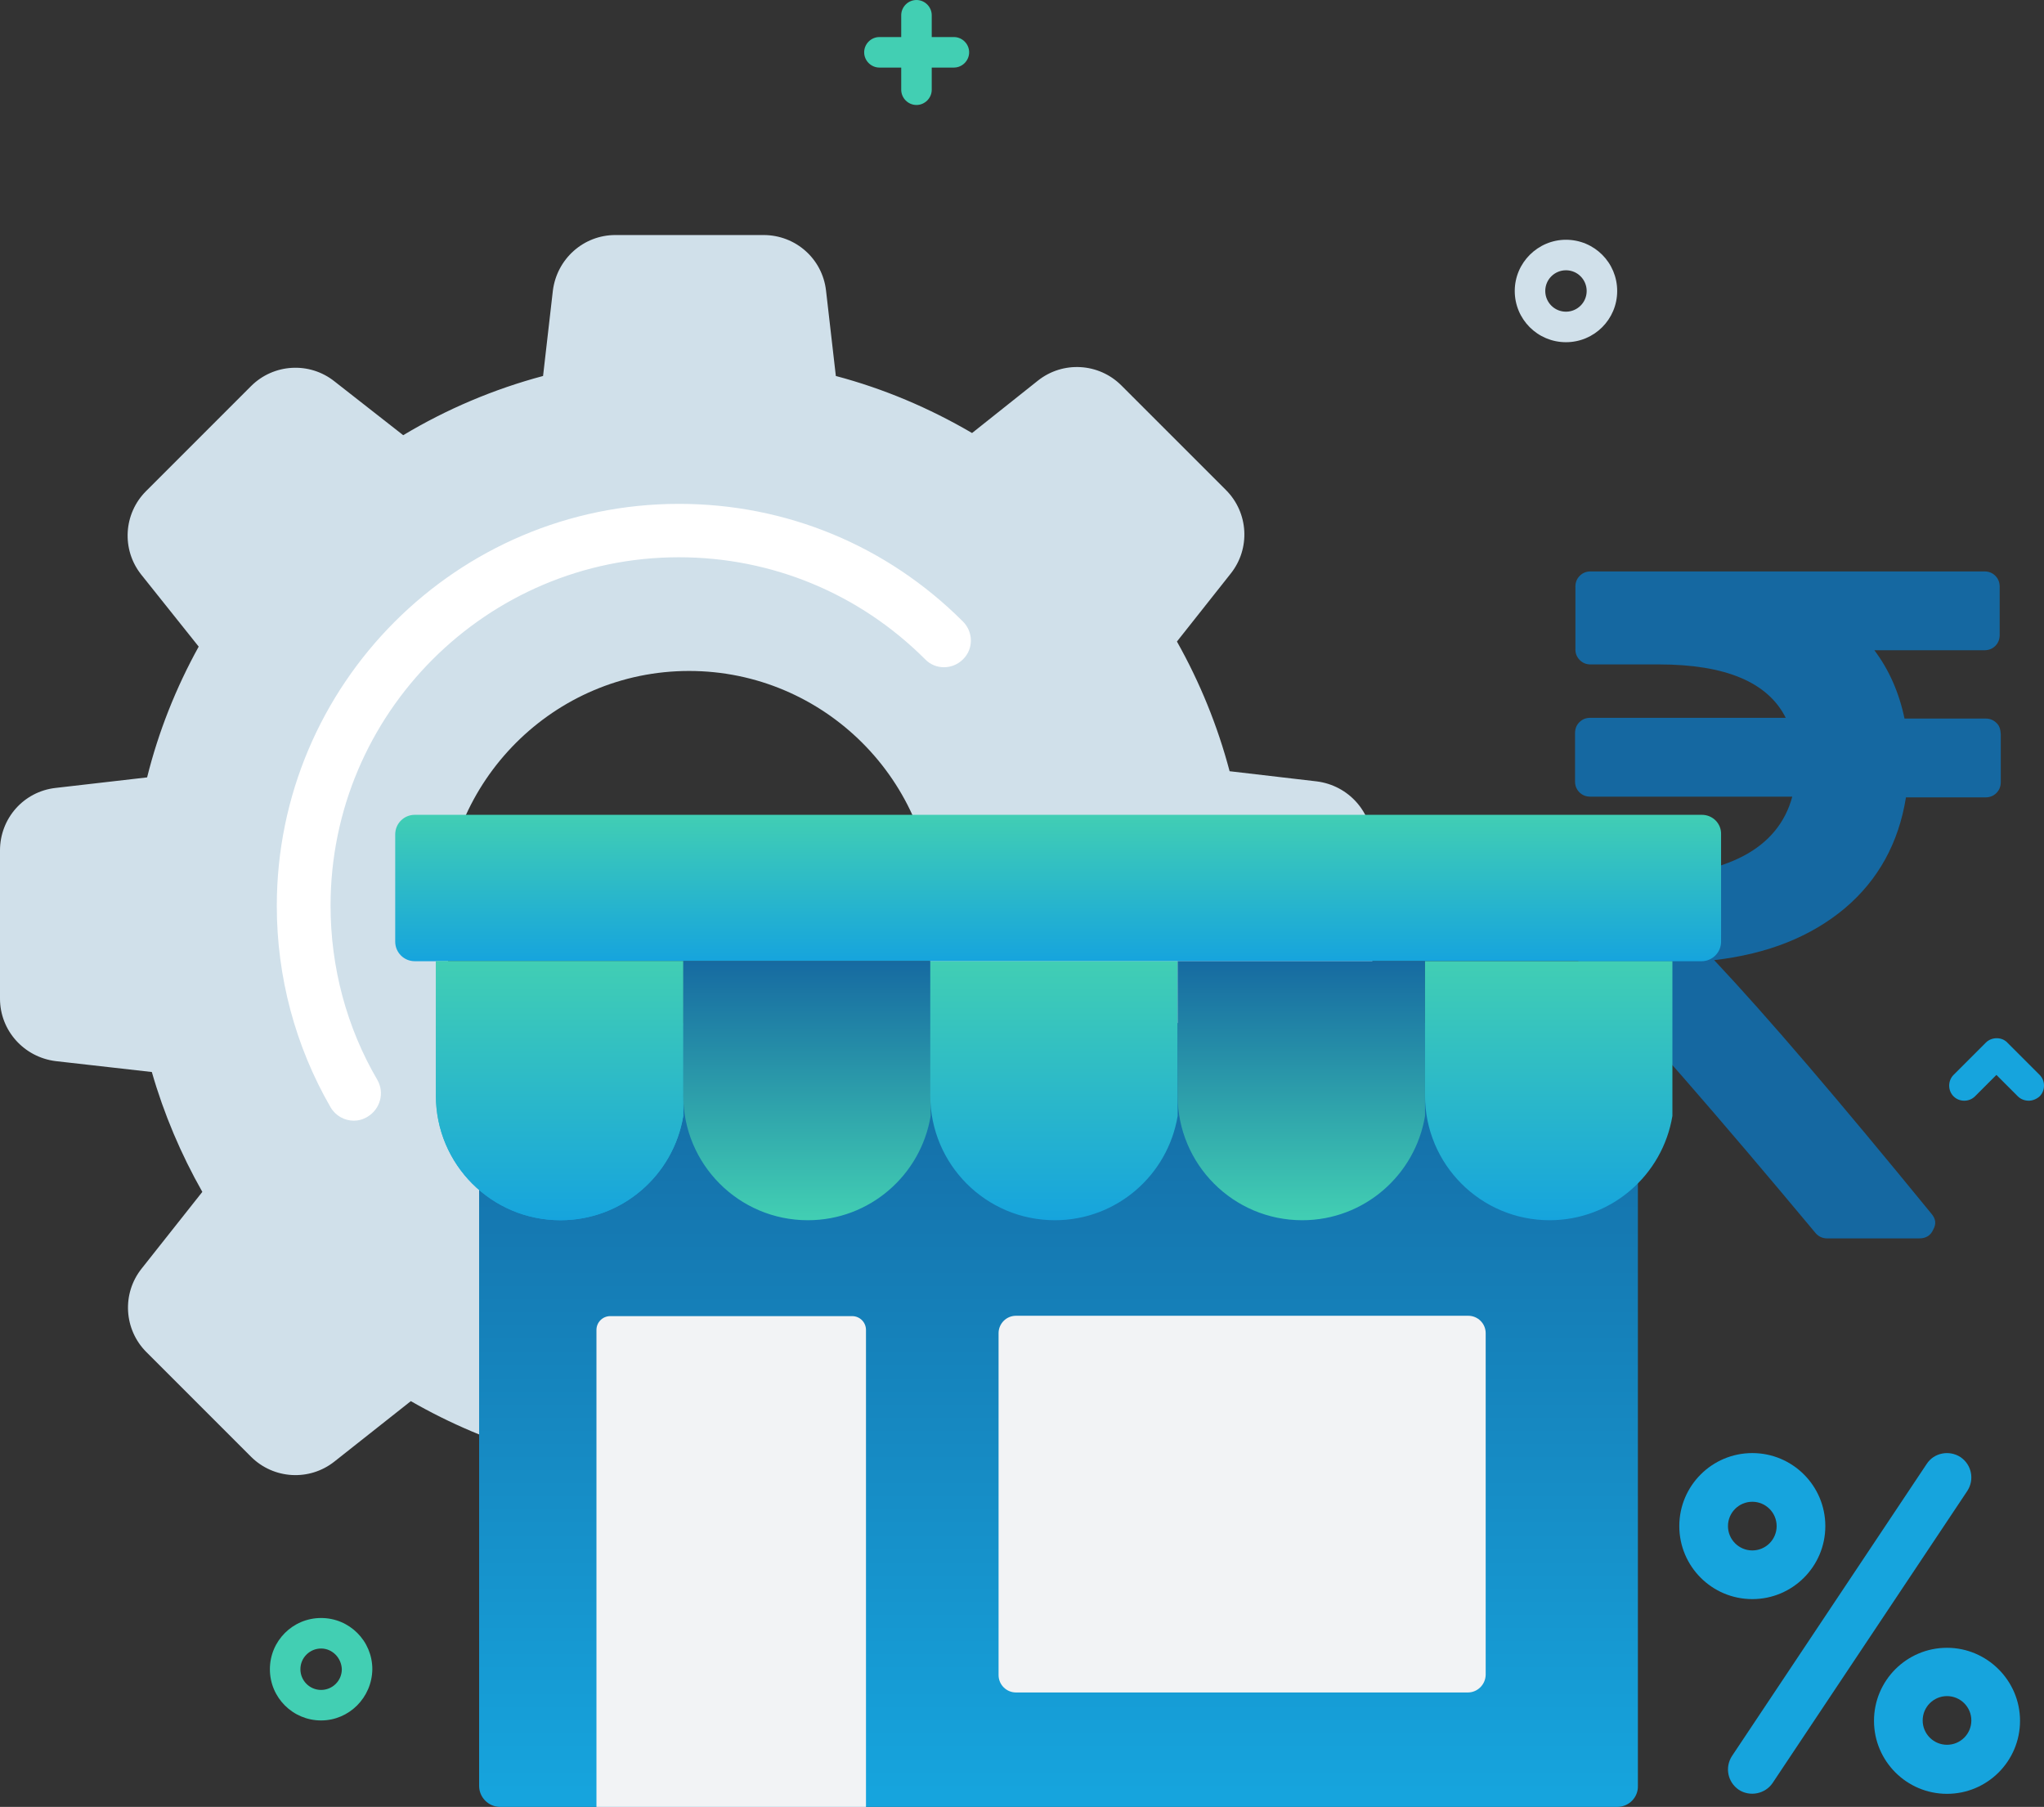 <?xml version="1.0" encoding="utf-8"?>
<!-- Generator: Adobe Illustrator 19.0.0, SVG Export Plug-In . SVG Version: 6.00 Build 0)  -->
<svg version="1.1" id="Layer_1" xmlns="http://www.w3.org/2000/svg" xmlns:xlink="http://www.w3.org/1999/xlink" x="0px" y="0px"
	 viewBox="0 0 562.7 497.4" style="enable-background:new 0 0 562.7 497.4;" xml:space="preserve">
<rect x="0" y="0" width="562.7" height="497.4" fill="#333333" stroke="none"/>
<style type="text/css">
	.st0{fill:#16A4DD;}
	.st1{fill:#1568A1;}
	.st2{fill:#D0E0EA;}
	.st3{fill:#42CFB3;}
	.st4{fill:#FFFFFF;}
	.st5{fill:none;stroke:#16A4DD;stroke-width:9.016;stroke-miterlimit:10;}
	.st6{fill:url(#XMLID_22_);}
	.st7{fill:#F2F3F5;}
	.st8{fill:url(#XMLID_23_);}
	.st9{fill:url(#XMLID_24_);}
	.st10{fill:url(#XMLID_25_);}
	.st11{fill:url(#XMLID_26_);}
	.st12{fill:url(#XMLID_27_);}
	.st13{fill:url(#XMLID_28_);}
	.st14{fill:url(#XMLID_29_);}
</style>
<g id="XMLID_3_">
	<g id="XMLID_225_">
		<path id="XMLID_258_" class="st0" d="M536,453.6c-11.1,0-20.1,9-20.1,20.1s9,20.1,20.1,20.1c11.1,0,20.1-9,20.1-20.1
			S547,453.6,536,453.6z M536,480.3c-3.7,0-6.7-3-6.7-6.7s3-6.7,6.7-6.7c3.7,0,6.7,3,6.7,6.7S539.7,480.3,536,480.3z"/>
		<path id="XMLID_249_" class="st0" d="M482.4,400c-11.1,0-20.1,9-20.1,20.1s9,20.1,20.1,20.1c11.1,0,20.1-9,20.1-20.1
			S493.5,400,482.4,400z M482.4,426.8c-3.7,0-6.7-3-6.7-6.7s3-6.7,6.7-6.7c3.7,0,6.7,3,6.7,6.7S486.1,426.8,482.4,426.8z"/>
		<path id="XMLID_226_" class="st0" d="M530.4,403c2-3.1,6.2-3.9,9.3-1.9c3.1,2.1,3.9,6.2,1.9,9.3L488,490.8c-2,3-6.2,3.9-9.3,1.9
			c-3.1-2.1-3.9-6.2-1.9-9.3L530.4,403z"/>
	</g>
	<g id="XMLID_220_">
		<path id="XMLID_221_" class="st1" d="M549.6,199c-0.8-0.8-1.8-1.2-3-1.2h-22.3c-1.5-7.2-4.3-13.5-8.3-18.8h30.3
			c1.2,0,2.2-0.4,3-1.2c0.8-0.8,1.2-1.8,1.2-3v-13.3c0-1.2-0.4-2.2-1.2-3c-0.8-0.8-1.8-1.2-3-1.2H437.9c-1.2,0-2.2,0.4-3,1.2
			c-0.8,0.8-1.2,1.8-1.2,3v17.3c0,1.1,0.4,2.1,1.2,2.9c0.8,0.8,1.8,1.2,2.9,1.2h18.9c18.3,0,30,4.9,34.9,14.7h-53.8
			c-1.2,0-2.2,0.4-3,1.2c-0.8,0.8-1.2,1.8-1.2,3v13.3c0,1.2,0.4,2.2,1.2,3c0.8,0.8,1.8,1.2,3,1.2h55.6c-1.9,7.1-6.4,12.6-13.4,16.3
			c-7,3.7-16.2,5.6-27.7,5.6h-14.6c-1.1,0-2.1,0.4-2.9,1.2c-0.8,0.8-1.2,1.8-1.2,2.9V262c0,1.1,0.4,2.1,1.2,2.9
			c16.7,17.7,38.3,42.5,64.9,74.4c0.8,1,1.9,1.6,3.3,1.6h25.4c1.8,0,3.1-0.8,3.8-2.4c0.9-1.6,0.7-3-0.5-4.4
			c-25.4-31.1-45.3-54.4-59.8-69.8c14.8-1.7,26.7-6.5,36-14.3c9.2-7.8,14.8-18,16.8-30.5h21.9c1.2,0,2.2-0.4,3-1.2
			c0.8-0.8,1.2-1.8,1.2-3v-13.3C550.7,200.7,550.4,199.7,549.6,199L549.6,199z M549.6,199"/>
	</g>
	<path id="XMLID_215_" class="st2" d="M41.8,295.1c3.3,11.5,8,22.6,13.9,33L39,349.2c-5.5,6.9-4.9,16.8,1.3,23L69.1,401
		c6.2,6.2,16.1,6.8,23,1.3l21-16.6c10.8,6.2,22.3,11.1,34.3,14.5l3.1,27c1,8.8,8.4,15.3,17.2,15.3h40.8c8.8,0,16.1-6.6,17.2-15.3
		l3-26.1c12.9-3.3,25.2-8.3,36.7-14.8l20.3,16.1c6.9,5.5,16.8,4.9,23-1.3l28.9-28.9c6.2-6.2,6.8-16.1,1.3-23l-15.8-20
		c6.6-11.4,11.7-23.5,15.1-36.1l24.3-2.8c8.8-1,15.3-8.4,15.3-17.2v-40.8c0-8.8-6.6-16.1-15.3-17.2l-24-2.8
		c-3.3-12.5-8.2-24.5-14.5-35.7l14.8-18.7c5.5-6.9,4.9-16.8-1.3-23l-28.8-28.8c-6.2-6.2-16.1-6.8-23-1.3l-18.1,14.4
		c-11.8-6.9-24.3-12.2-37.5-15.7l-2.7-23.5c-1-8.8-8.4-15.3-17.2-15.3h-40.8c-8.8,0-16.1,6.6-17.2,15.3l-2.7,23.5
		c-13.5,3.6-26.5,9.1-38.5,16.3L92.1,105c-6.9-5.5-16.8-4.9-23,1.3l-28.9,28.9c-6.2,6.2-6.8,16.1-1.3,23L54.7,178
		c-6.3,11.4-11.1,23.5-14.2,36l-25.2,2.9c-8.8,1-15.3,8.4-15.3,17.2v40.8c0,8.8,6.6,16.1,15.3,17.2L41.8,295.1z M189.7,184.7
		c37.2,0,67.5,30.3,67.5,67.5c0,37.2-30.3,67.5-67.5,67.5s-67.5-30.3-67.5-67.5C122.3,215,152.5,184.7,189.7,184.7L189.7,184.7z
		 M189.7,184.7"/>
	<g id="XMLID_208_">
		<g id="XMLID_213_">
			<path id="XMLID_214_" class="st3" d="M262.6,18.6h-20.5c-2.3,0-4.2-1.9-4.2-4.2s1.9-4.2,4.2-4.2h20.5c2.3,0,4.2,1.9,4.2,4.2
				S264.9,18.6,262.6,18.6z"/>
		</g>
		<g id="XMLID_210_">
			<path id="XMLID_212_" class="st3" d="M252.3,28.9c-2.3,0-4.2-1.9-4.2-4.2V4.2c0-2.3,1.9-4.2,4.2-4.2c2.3,0,4.2,1.9,4.2,4.2v20.5
				C256.5,27,254.6,28.9,252.3,28.9z"/>
		</g>
	</g>
	<g id="XMLID_205_">
		<path id="XMLID_206_" class="st0" d="M558.5,303c-1.1,0-2.2-0.4-3-1.2l-5.9-5.9l-5.9,5.9c-1.6,1.6-4.3,1.6-5.9,0
			c-1.6-1.6-1.6-4.3,0-5.9l8.9-8.9c1.6-1.6,4.4-1.6,5.9,0l8.9,8.9c1.6,1.6,1.6,4.3,0,5.9C560.6,302.6,559.5,303,558.5,303z"/>
	</g>
	<g id="XMLID_190_">
		<path id="XMLID_191_" class="st3" d="M88.4,473.6c-7.8,0-14.1-6.3-14.1-14.1c0-7.8,6.3-14.1,14.1-14.1c7.8,0,14.1,6.3,14.1,14.1
			C102.4,467.3,96.1,473.6,88.4,473.6z M88.4,453.8c-3.1,0-5.7,2.5-5.7,5.7c0,3.1,2.5,5.7,5.7,5.7c3.1,0,5.7-2.5,5.7-5.7
			C94,456.4,91.5,453.8,88.4,453.8z"/>
	</g>
	<g id="XMLID_176_">
		<path id="XMLID_180_" class="st2" d="M431.1,94.2c-7.8,0-14.1-6.3-14.1-14.1S423.4,66,431.1,66c7.8,0,14.1,6.3,14.1,14.1
			S438.9,94.2,431.1,94.2z M431.1,74.4c-3.1,0-5.7,2.5-5.7,5.7c0,3.1,2.5,5.7,5.7,5.7c3.1,0,5.7-2.5,5.7-5.7
			C436.8,77,434.3,74.4,431.1,74.4z"/>
	</g>
	<g id="XMLID_174_">
		<path id="XMLID_175_" class="st4" d="M97.4,308.5c-2.5,0-5-1.3-6.4-3.7c-9.7-16.8-14.8-35.9-14.8-55.4
			c0-61,49.6-110.7,110.7-110.7c29.6,0,57.3,11.5,78.2,32.4c2.9,2.9,2.9,7.6,0,10.4c-2.9,2.9-7.6,2.9-10.4,0
			c-18.1-18.1-42.2-28.1-67.8-28.1c-52.9,0-95.9,43-95.9,95.9c0,16.9,4.4,33.5,12.9,48c2,3.5,0.8,8-2.7,10.1
			C99.9,308.2,98.6,308.5,97.4,308.5z"/>
	</g>
	<path id="XMLID_159_" class="st5" d="M113.5,294.4"/>
	<g id="XMLID_4_">
		<linearGradient id="XMLID_22_" gradientUnits="userSpaceOnUse" x1="291.459" y1="276.185" x2="291.459" y2="493.426">
			<stop  offset="0" style="stop-color:#1568A1"/>
			<stop  offset="1" style="stop-color:#16A4DD"/>
		</linearGradient>
		<path id="XMLID_156_" class="st6" d="M445.2,497.4H137.7c-3.2,0-5.8-2.6-5.8-5.8V287.4c0-3.2,2.6-5.8,5.8-5.8h307.4
			c3.2,0,5.8,2.6,5.8,5.8v204.2C451,494.8,448.4,497.4,445.2,497.4z"/>
		<path id="XMLID_41_" class="st7" d="M238.4,497.4h-74.2V366.1c0-2.1,1.7-3.8,3.8-3.8h66.6c2.1,0,3.8,1.7,3.8,3.8V497.4z"/>
		<linearGradient id="XMLID_23_" gradientUnits="userSpaceOnUse" x1="291.354" y1="223.418" x2="291.354" y2="264.563">
			<stop  offset="0" style="stop-color:#42CFB3"/>
			<stop  offset="1" style="stop-color:#16A4DD"/>
		</linearGradient>
		<path id="XMLID_38_" class="st8" d="M468.5,224.3H114.2c-3,0-5.4,2.4-5.4,5.4v29.5c0,3,2.4,5.4,5.4,5.4h354.2c3,0,5.4-2.4,5.4-5.4
			v-29.5C473.9,226.7,471.5,224.3,468.5,224.3z"/>
		<linearGradient id="XMLID_24_" gradientUnits="userSpaceOnUse" x1="154.073" y1="263.067" x2="154.073" y2="335.819">
			<stop  offset="0" style="stop-color:#42CFB3"/>
			<stop  offset="1" style="stop-color:#16A4DD"/>
		</linearGradient>
		<path id="XMLID_37_" class="st9" d="M188.1,264.6H120v37c0,18.9,15.3,34.3,34.3,34.3c17,0,31.1-12.4,33.8-28.7V264.6z"/>
		<linearGradient id="XMLID_25_" gradientUnits="userSpaceOnUse" x1="154.073" y1="263.067" x2="154.073" y2="335.819">
			<stop  offset="0" style="stop-color:#42CFB3"/>
			<stop  offset="1" style="stop-color:#16A4DD"/>
		</linearGradient>
		<path id="XMLID_32_" class="st10" d="M188.1,264.6H120v37c0,18.9,15.3,34.3,34.3,34.3c17,0,31.1-12.4,33.8-28.7V264.6z"/>
		<linearGradient id="XMLID_26_" gradientUnits="userSpaceOnUse" x1="222.14" y1="263.067" x2="222.14" y2="335.819">
			<stop  offset="0" style="stop-color:#1568A1"/>
			<stop  offset="1" style="stop-color:#42CFB3"/>
		</linearGradient>
		<path id="XMLID_18_" class="st11" d="M256.2,264.6h-68.1v37c0,18.9,15.3,34.3,34.3,34.3c17,0,31.1-12.4,33.8-28.7V264.6z"/>
		<linearGradient id="XMLID_27_" gradientUnits="userSpaceOnUse" x1="290.207" y1="263.067" x2="290.207" y2="335.819">
			<stop  offset="0" style="stop-color:#42CFB3"/>
			<stop  offset="1" style="stop-color:#16A4DD"/>
		</linearGradient>
		<path id="XMLID_17_" class="st12" d="M324.2,264.6h-68.1v37c0,18.9,15.3,34.3,34.3,34.3c17,0,31.1-12.4,33.8-28.7V264.6z"/>
		<linearGradient id="XMLID_28_" gradientUnits="userSpaceOnUse" x1="358.274" y1="263.067" x2="358.274" y2="335.819">
			<stop  offset="0" style="stop-color:#1568A1"/>
			<stop  offset="1" style="stop-color:#42CFB3"/>
		</linearGradient>
		<path id="XMLID_14_" class="st13" d="M392.3,264.6h-68.1v37c0,18.9,15.3,34.3,34.3,34.3c17,0,31.1-12.4,33.8-28.7V264.6z"/>
		<linearGradient id="XMLID_29_" gradientUnits="userSpaceOnUse" x1="426.341" y1="263.067" x2="426.341" y2="335.819">
			<stop  offset="0" style="stop-color:#42CFB3"/>
			<stop  offset="1" style="stop-color:#16A4DD"/>
		</linearGradient>
		<path id="XMLID_13_" class="st14" d="M460.4,264.6h-68.1v37c0,18.9,15.3,34.3,34.3,34.3c17,0,31.1-12.4,33.8-28.7V264.6z"/>
		<path id="XMLID_6_" class="st7" d="M404.1,465.9H279.7c-2.6,0-4.8-2.1-4.8-4.8V367c0-2.6,2.1-4.8,4.8-4.8h124.5
			c2.6,0,4.8,2.1,4.8,4.8v94.1C408.9,463.8,406.7,465.9,404.1,465.9z"/>
	</g>
</g>
</svg>
